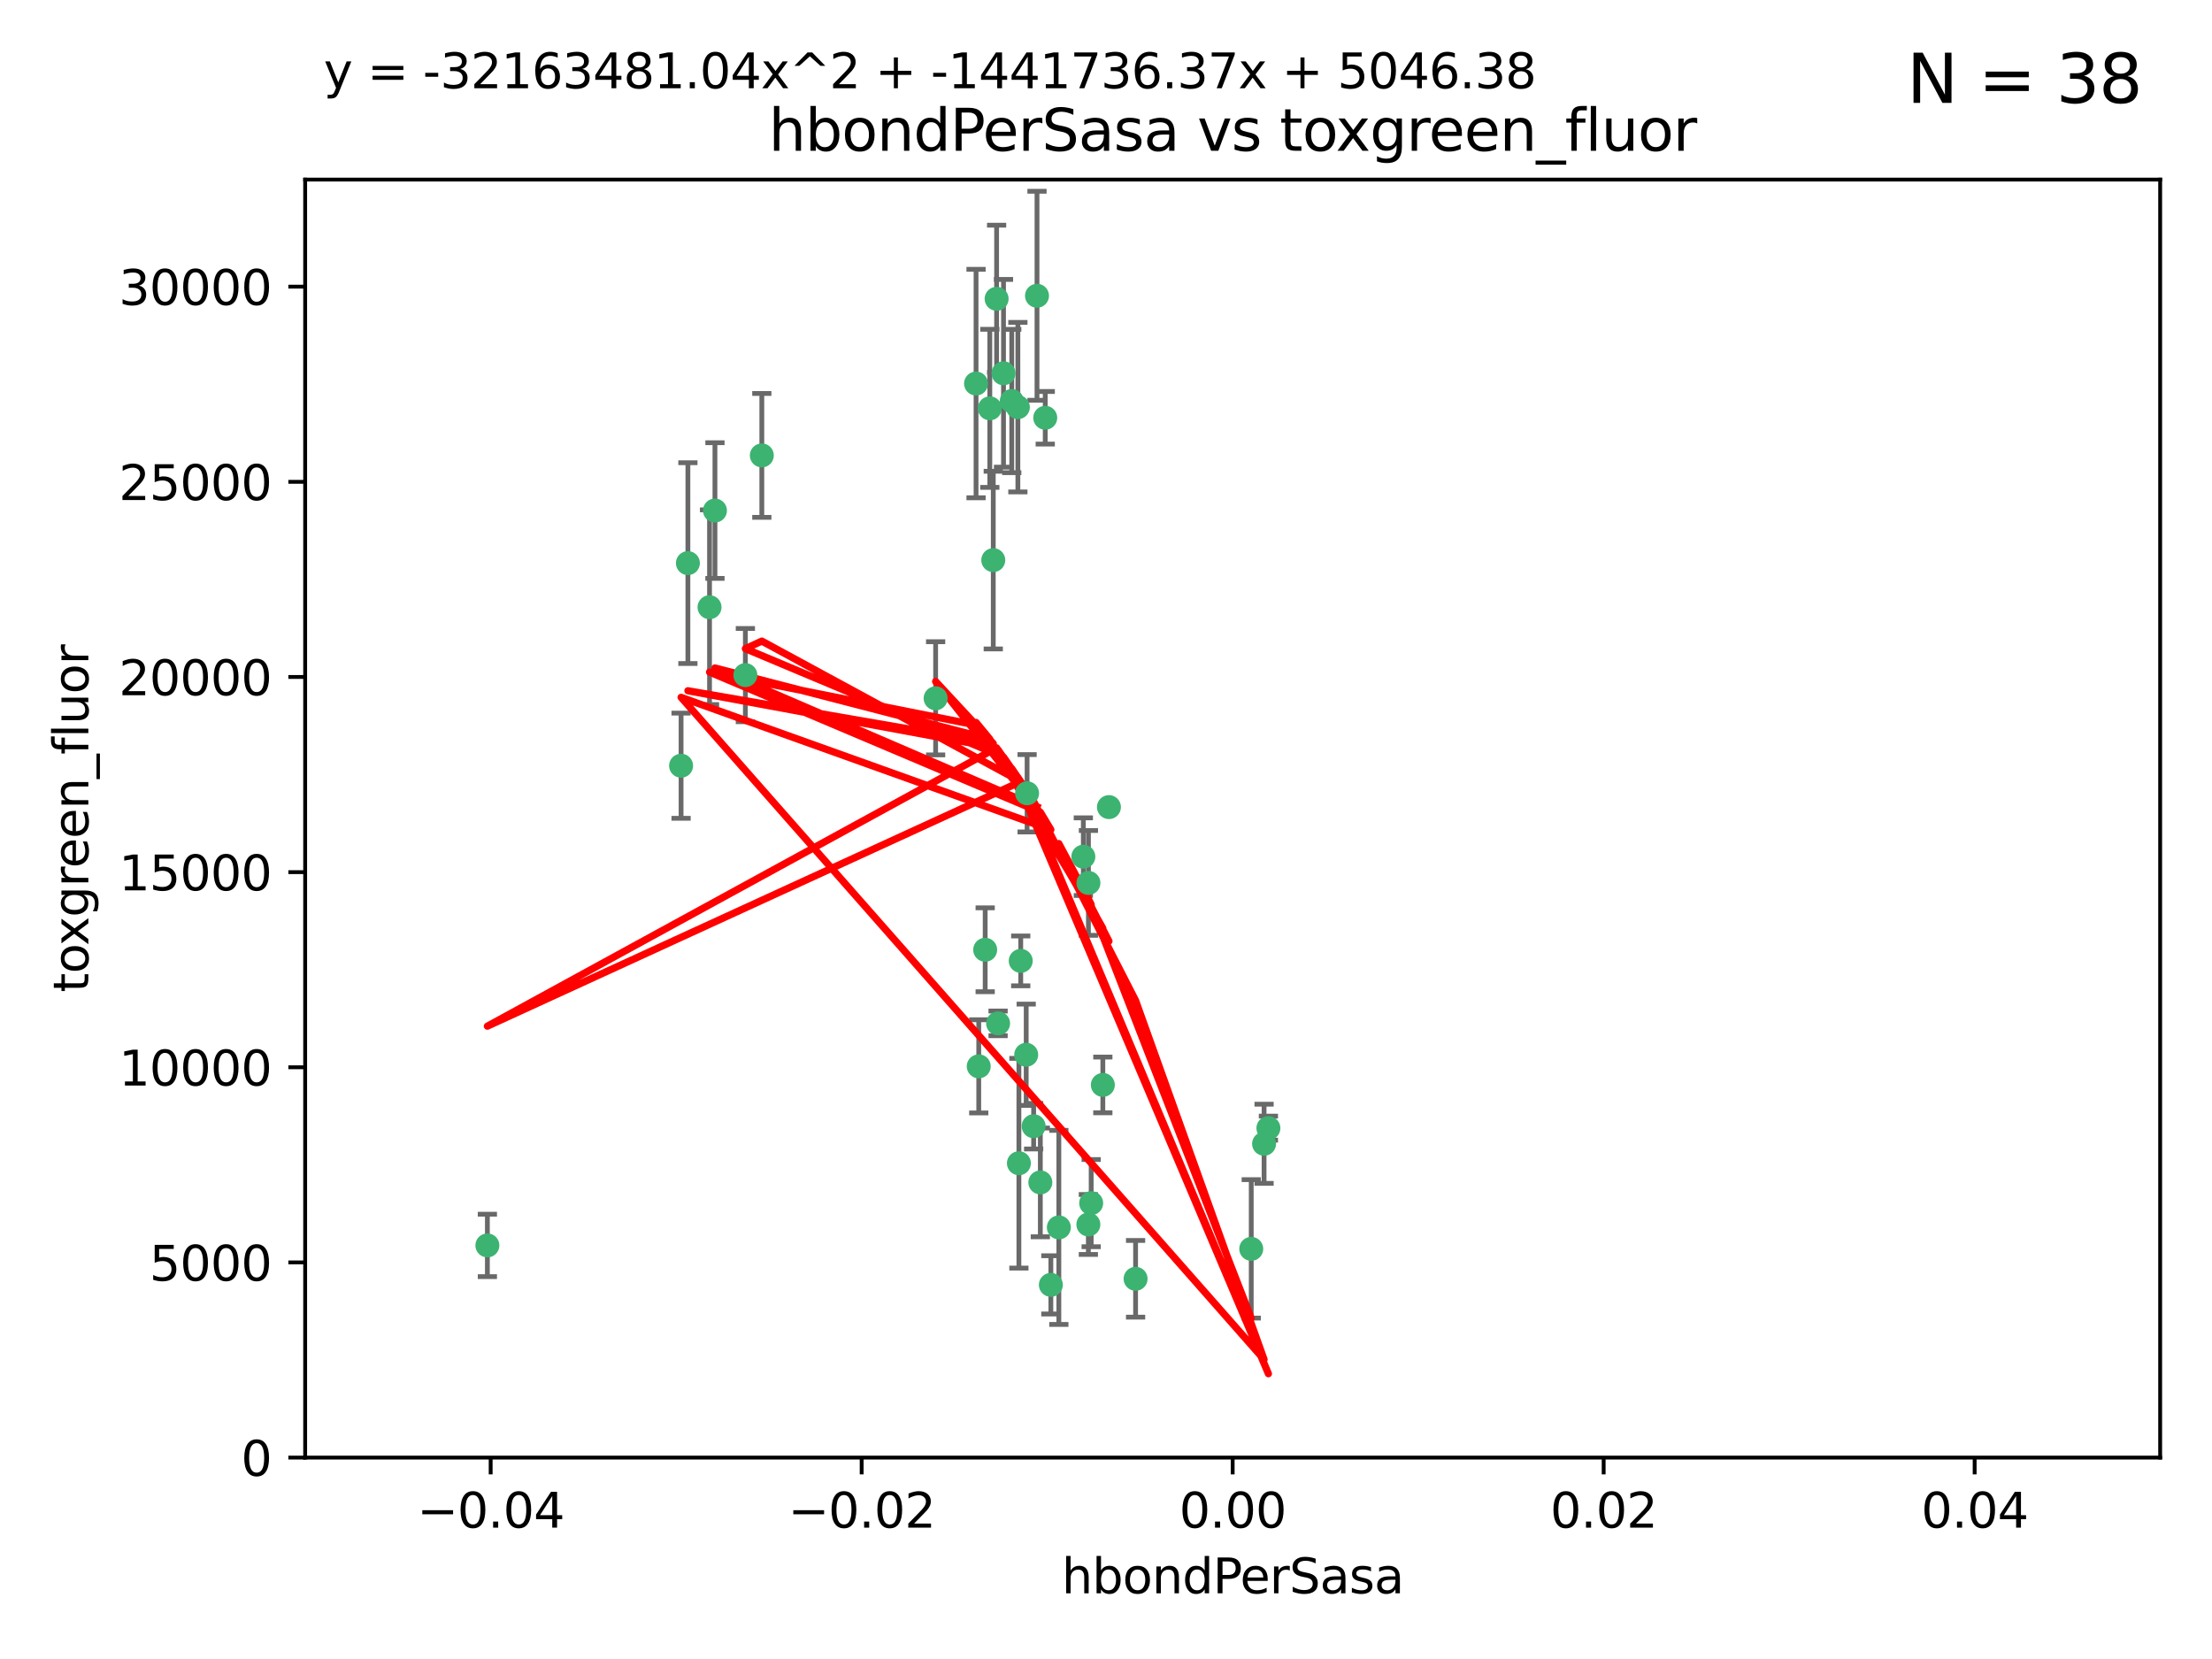 <?xml version="1.0" encoding="utf-8" standalone="no"?>
<!DOCTYPE svg PUBLIC "-//W3C//DTD SVG 1.1//EN"
  "http://www.w3.org/Graphics/SVG/1.1/DTD/svg11.dtd">
<svg xmlns:xlink="http://www.w3.org/1999/xlink" width="460.8pt" height="345.6pt" viewBox="0 0 460.8 345.6" xmlns="http://www.w3.org/2000/svg" version="1.1">
 <defs>
  <style type="text/css">*{stroke-linejoin: round; stroke-linecap: butt}</style>
 </defs>
 <g id="figure_1">
  <g id="patch_1">
   <path d="M 0 345.6 
L 460.8 345.6 
L 460.8 0 
L 0 0 
z
" style="fill: #ffffff"/>
  </g>
  <g id="axes_1">
   <g id="patch_2">
    <path d="M 63.571 303.64 
L 450 303.64 
L 450 37.411 
L 63.571 37.411 
z
" style="fill: #ffffff"/>
   </g>
   <g id="PathCollection_1">
    <defs>
     <path id="ma5cfd73261" d="M 0 1.118 
C 0.297 1.118 0.581 1 0.791 0.791 
C 1 0.581 1.118 0.297 1.118 0 
C 1.118 -0.297 1 -0.581 0.791 -0.791 
C 0.581 -1 0.297 -1.118 0 -1.118 
C -0.297 -1.118 -0.581 -1 -0.791 -0.791 
C -1 -0.581 -1.118 -0.297 -1.118 0 
C -1.118 0.297 -1 0.581 -0.791 0.791 
C -0.581 1 -0.297 1.118 0 1.118 
z
" style="stroke: #3cb371"/>
    </defs>
    <g clip-path="url(#pdde9b99e05)">
     <use xlink:href="#ma5cfd73261" x="216.026" y="61.614" style="fill: #3cb371; stroke: #3cb371"/>
     <use xlink:href="#ma5cfd73261" x="148.938" y="106.358" style="fill: #3cb371; stroke: #3cb371"/>
     <use xlink:href="#ma5cfd73261" x="206.196" y="85.062" style="fill: #3cb371; stroke: #3cb371"/>
     <use xlink:href="#ma5cfd73261" x="203.329" y="79.9" style="fill: #3cb371; stroke: #3cb371"/>
     <use xlink:href="#ma5cfd73261" x="217.743" y="87.031" style="fill: #3cb371; stroke: #3cb371"/>
     <use xlink:href="#ma5cfd73261" x="194.909" y="145.468" style="fill: #3cb371; stroke: #3cb371"/>
     <use xlink:href="#ma5cfd73261" x="206.916" y="116.682" style="fill: #3cb371; stroke: #3cb371"/>
     <use xlink:href="#ma5cfd73261" x="143.302" y="117.306" style="fill: #3cb371; stroke: #3cb371"/>
     <use xlink:href="#ma5cfd73261" x="207.613" y="62.244" style="fill: #3cb371; stroke: #3cb371"/>
     <use xlink:href="#ma5cfd73261" x="101.53" y="259.442" style="fill: #3cb371; stroke: #3cb371"/>
     <use xlink:href="#ma5cfd73261" x="212.637" y="200.168" style="fill: #3cb371; stroke: #3cb371"/>
     <use xlink:href="#ma5cfd73261" x="158.702" y="94.872" style="fill: #3cb371; stroke: #3cb371"/>
     <use xlink:href="#ma5cfd73261" x="155.275" y="140.634" style="fill: #3cb371; stroke: #3cb371"/>
     <use xlink:href="#ma5cfd73261" x="209.049" y="77.763" style="fill: #3cb371; stroke: #3cb371"/>
     <use xlink:href="#ma5cfd73261" x="213.96" y="165.251" style="fill: #3cb371; stroke: #3cb371"/>
     <use xlink:href="#ma5cfd73261" x="212.043" y="84.817" style="fill: #3cb371; stroke: #3cb371"/>
     <use xlink:href="#ma5cfd73261" x="213.776" y="219.726" style="fill: #3cb371; stroke: #3cb371"/>
     <use xlink:href="#ma5cfd73261" x="210.768" y="83.54" style="fill: #3cb371; stroke: #3cb371"/>
     <use xlink:href="#ma5cfd73261" x="264.233" y="235.012" style="fill: #3cb371; stroke: #3cb371"/>
     <use xlink:href="#ma5cfd73261" x="212.255" y="242.324" style="fill: #3cb371; stroke: #3cb371"/>
     <use xlink:href="#ma5cfd73261" x="229.741" y="226.007" style="fill: #3cb371; stroke: #3cb371"/>
     <use xlink:href="#ma5cfd73261" x="205.231" y="197.854" style="fill: #3cb371; stroke: #3cb371"/>
     <use xlink:href="#ma5cfd73261" x="227.312" y="250.635" style="fill: #3cb371; stroke: #3cb371"/>
     <use xlink:href="#ma5cfd73261" x="225.679" y="178.461" style="fill: #3cb371; stroke: #3cb371"/>
     <use xlink:href="#ma5cfd73261" x="203.89" y="222.137" style="fill: #3cb371; stroke: #3cb371"/>
     <use xlink:href="#ma5cfd73261" x="147.809" y="126.494" style="fill: #3cb371; stroke: #3cb371"/>
     <use xlink:href="#ma5cfd73261" x="216.72" y="246.318" style="fill: #3cb371; stroke: #3cb371"/>
     <use xlink:href="#ma5cfd73261" x="218.913" y="267.658" style="fill: #3cb371; stroke: #3cb371"/>
     <use xlink:href="#ma5cfd73261" x="141.881" y="159.514" style="fill: #3cb371; stroke: #3cb371"/>
     <use xlink:href="#ma5cfd73261" x="263.33" y="238.271" style="fill: #3cb371; stroke: #3cb371"/>
     <use xlink:href="#ma5cfd73261" x="236.564" y="266.399" style="fill: #3cb371; stroke: #3cb371"/>
     <use xlink:href="#ma5cfd73261" x="215.327" y="234.61" style="fill: #3cb371; stroke: #3cb371"/>
     <use xlink:href="#ma5cfd73261" x="207.921" y="213.19" style="fill: #3cb371; stroke: #3cb371"/>
     <use xlink:href="#ma5cfd73261" x="231.013" y="168.134" style="fill: #3cb371; stroke: #3cb371"/>
     <use xlink:href="#ma5cfd73261" x="220.577" y="255.69" style="fill: #3cb371; stroke: #3cb371"/>
     <use xlink:href="#ma5cfd73261" x="226.725" y="255.08" style="fill: #3cb371; stroke: #3cb371"/>
     <use xlink:href="#ma5cfd73261" x="260.656" y="260.159" style="fill: #3cb371; stroke: #3cb371"/>
     <use xlink:href="#ma5cfd73261" x="226.74" y="183.926" style="fill: #3cb371; stroke: #3cb371"/>
    </g>
   </g>
   <g id="matplotlib.axis_1">
    <g id="xtick_1">
     <g id="line2d_1">
      <defs>
       <path id="m0578c040fc" d="M 0 0 
L 0 3.5 
" style="stroke: #000000; stroke-width: 0.8"/>
      </defs>
      <g>
       <use xlink:href="#m0578c040fc" x="102.214" y="303.64" style="stroke: #000000; stroke-width: 0.8"/>
      </g>
     </g>
     <g id="text_1">
      <!-- −0.04 -->
      <g transform="translate(86.891 318.238)scale(0.1 -0.1)">
       <defs>
        <path id="DejaVuSans-2212" d="M 678 2272 
L 4684 2272 
L 4684 1741 
L 678 1741 
L 678 2272 
z
" transform="scale(0.016)"/>
        <path id="DejaVuSans-30" d="M 2034 4250 
Q 1547 4250 1301 3770 
Q 1056 3291 1056 2328 
Q 1056 1369 1301 889 
Q 1547 409 2034 409 
Q 2525 409 2770 889 
Q 3016 1369 3016 2328 
Q 3016 3291 2770 3770 
Q 2525 4250 2034 4250 
z
M 2034 4750 
Q 2819 4750 3233 4129 
Q 3647 3509 3647 2328 
Q 3647 1150 3233 529 
Q 2819 -91 2034 -91 
Q 1250 -91 836 529 
Q 422 1150 422 2328 
Q 422 3509 836 4129 
Q 1250 4750 2034 4750 
z
" transform="scale(0.016)"/>
        <path id="DejaVuSans-2e" d="M 684 794 
L 1344 794 
L 1344 0 
L 684 0 
L 684 794 
z
" transform="scale(0.016)"/>
        <path id="DejaVuSans-34" d="M 2419 4116 
L 825 1625 
L 2419 1625 
L 2419 4116 
z
M 2253 4666 
L 3047 4666 
L 3047 1625 
L 3713 1625 
L 3713 1100 
L 3047 1100 
L 3047 0 
L 2419 0 
L 2419 1100 
L 313 1100 
L 313 1709 
L 2253 4666 
z
" transform="scale(0.016)"/>
       </defs>
       <use xlink:href="#DejaVuSans-2212"/>
       <use xlink:href="#DejaVuSans-30" x="83.789"/>
       <use xlink:href="#DejaVuSans-2e" x="147.412"/>
       <use xlink:href="#DejaVuSans-30" x="179.199"/>
       <use xlink:href="#DejaVuSans-34" x="242.822"/>
      </g>
     </g>
    </g>
    <g id="xtick_2">
     <g id="line2d_2">
      <g>
       <use xlink:href="#m0578c040fc" x="179.5" y="303.64" style="stroke: #000000; stroke-width: 0.8"/>
      </g>
     </g>
     <g id="text_2">
      <!-- −0.02 -->
      <g transform="translate(164.177 318.238)scale(0.1 -0.1)">
       <defs>
        <path id="DejaVuSans-32" d="M 1228 531 
L 3431 531 
L 3431 0 
L 469 0 
L 469 531 
Q 828 903 1448 1529 
Q 2069 2156 2228 2338 
Q 2531 2678 2651 2914 
Q 2772 3150 2772 3378 
Q 2772 3750 2511 3984 
Q 2250 4219 1831 4219 
Q 1534 4219 1204 4116 
Q 875 4013 500 3803 
L 500 4441 
Q 881 4594 1212 4672 
Q 1544 4750 1819 4750 
Q 2544 4750 2975 4387 
Q 3406 4025 3406 3419 
Q 3406 3131 3298 2873 
Q 3191 2616 2906 2266 
Q 2828 2175 2409 1742 
Q 1991 1309 1228 531 
z
" transform="scale(0.016)"/>
       </defs>
       <use xlink:href="#DejaVuSans-2212"/>
       <use xlink:href="#DejaVuSans-30" x="83.789"/>
       <use xlink:href="#DejaVuSans-2e" x="147.412"/>
       <use xlink:href="#DejaVuSans-30" x="179.199"/>
       <use xlink:href="#DejaVuSans-32" x="242.822"/>
      </g>
     </g>
    </g>
    <g id="xtick_3">
     <g id="line2d_3">
      <g>
       <use xlink:href="#m0578c040fc" x="256.786" y="303.64" style="stroke: #000000; stroke-width: 0.8"/>
      </g>
     </g>
     <g id="text_3">
      <!-- 0.00 -->
      <g transform="translate(245.653 318.238)scale(0.1 -0.1)">
       <use xlink:href="#DejaVuSans-30"/>
       <use xlink:href="#DejaVuSans-2e" x="63.623"/>
       <use xlink:href="#DejaVuSans-30" x="95.41"/>
       <use xlink:href="#DejaVuSans-30" x="159.033"/>
      </g>
     </g>
    </g>
    <g id="xtick_4">
     <g id="line2d_4">
      <g>
       <use xlink:href="#m0578c040fc" x="334.071" y="303.64" style="stroke: #000000; stroke-width: 0.8"/>
      </g>
     </g>
     <g id="text_4">
      <!-- 0.02 -->
      <g transform="translate(322.939 318.238)scale(0.1 -0.1)">
       <use xlink:href="#DejaVuSans-30"/>
       <use xlink:href="#DejaVuSans-2e" x="63.623"/>
       <use xlink:href="#DejaVuSans-30" x="95.41"/>
       <use xlink:href="#DejaVuSans-32" x="159.033"/>
      </g>
     </g>
    </g>
    <g id="xtick_5">
     <g id="line2d_5">
      <g>
       <use xlink:href="#m0578c040fc" x="411.357" y="303.64" style="stroke: #000000; stroke-width: 0.8"/>
      </g>
     </g>
     <g id="text_5">
      <!-- 0.04 -->
      <g transform="translate(400.224 318.238)scale(0.1 -0.1)">
       <use xlink:href="#DejaVuSans-30"/>
       <use xlink:href="#DejaVuSans-2e" x="63.623"/>
       <use xlink:href="#DejaVuSans-30" x="95.41"/>
       <use xlink:href="#DejaVuSans-34" x="159.033"/>
      </g>
     </g>
    </g>
    <g id="text_6">
     <!-- hbondPerSasa -->
     <g transform="translate(221.168 331.917)scale(0.1 -0.1)">
      <defs>
       <path id="DejaVuSans-68" d="M 3513 2113 
L 3513 0 
L 2938 0 
L 2938 2094 
Q 2938 2591 2744 2837 
Q 2550 3084 2163 3084 
Q 1697 3084 1428 2787 
Q 1159 2491 1159 1978 
L 1159 0 
L 581 0 
L 581 4863 
L 1159 4863 
L 1159 2956 
Q 1366 3272 1645 3428 
Q 1925 3584 2291 3584 
Q 2894 3584 3203 3211 
Q 3513 2838 3513 2113 
z
" transform="scale(0.016)"/>
       <path id="DejaVuSans-62" d="M 3116 1747 
Q 3116 2381 2855 2742 
Q 2594 3103 2138 3103 
Q 1681 3103 1420 2742 
Q 1159 2381 1159 1747 
Q 1159 1113 1420 752 
Q 1681 391 2138 391 
Q 2594 391 2855 752 
Q 3116 1113 3116 1747 
z
M 1159 2969 
Q 1341 3281 1617 3432 
Q 1894 3584 2278 3584 
Q 2916 3584 3314 3078 
Q 3713 2572 3713 1747 
Q 3713 922 3314 415 
Q 2916 -91 2278 -91 
Q 1894 -91 1617 61 
Q 1341 213 1159 525 
L 1159 0 
L 581 0 
L 581 4863 
L 1159 4863 
L 1159 2969 
z
" transform="scale(0.016)"/>
       <path id="DejaVuSans-6f" d="M 1959 3097 
Q 1497 3097 1228 2736 
Q 959 2375 959 1747 
Q 959 1119 1226 758 
Q 1494 397 1959 397 
Q 2419 397 2687 759 
Q 2956 1122 2956 1747 
Q 2956 2369 2687 2733 
Q 2419 3097 1959 3097 
z
M 1959 3584 
Q 2709 3584 3137 3096 
Q 3566 2609 3566 1747 
Q 3566 888 3137 398 
Q 2709 -91 1959 -91 
Q 1206 -91 779 398 
Q 353 888 353 1747 
Q 353 2609 779 3096 
Q 1206 3584 1959 3584 
z
" transform="scale(0.016)"/>
       <path id="DejaVuSans-6e" d="M 3513 2113 
L 3513 0 
L 2938 0 
L 2938 2094 
Q 2938 2591 2744 2837 
Q 2550 3084 2163 3084 
Q 1697 3084 1428 2787 
Q 1159 2491 1159 1978 
L 1159 0 
L 581 0 
L 581 3500 
L 1159 3500 
L 1159 2956 
Q 1366 3272 1645 3428 
Q 1925 3584 2291 3584 
Q 2894 3584 3203 3211 
Q 3513 2838 3513 2113 
z
" transform="scale(0.016)"/>
       <path id="DejaVuSans-64" d="M 2906 2969 
L 2906 4863 
L 3481 4863 
L 3481 0 
L 2906 0 
L 2906 525 
Q 2725 213 2448 61 
Q 2172 -91 1784 -91 
Q 1150 -91 751 415 
Q 353 922 353 1747 
Q 353 2572 751 3078 
Q 1150 3584 1784 3584 
Q 2172 3584 2448 3432 
Q 2725 3281 2906 2969 
z
M 947 1747 
Q 947 1113 1208 752 
Q 1469 391 1925 391 
Q 2381 391 2643 752 
Q 2906 1113 2906 1747 
Q 2906 2381 2643 2742 
Q 2381 3103 1925 3103 
Q 1469 3103 1208 2742 
Q 947 2381 947 1747 
z
" transform="scale(0.016)"/>
       <path id="DejaVuSans-50" d="M 1259 4147 
L 1259 2394 
L 2053 2394 
Q 2494 2394 2734 2622 
Q 2975 2850 2975 3272 
Q 2975 3691 2734 3919 
Q 2494 4147 2053 4147 
L 1259 4147 
z
M 628 4666 
L 2053 4666 
Q 2838 4666 3239 4311 
Q 3641 3956 3641 3272 
Q 3641 2581 3239 2228 
Q 2838 1875 2053 1875 
L 1259 1875 
L 1259 0 
L 628 0 
L 628 4666 
z
" transform="scale(0.016)"/>
       <path id="DejaVuSans-65" d="M 3597 1894 
L 3597 1613 
L 953 1613 
Q 991 1019 1311 708 
Q 1631 397 2203 397 
Q 2534 397 2845 478 
Q 3156 559 3463 722 
L 3463 178 
Q 3153 47 2828 -22 
Q 2503 -91 2169 -91 
Q 1331 -91 842 396 
Q 353 884 353 1716 
Q 353 2575 817 3079 
Q 1281 3584 2069 3584 
Q 2775 3584 3186 3129 
Q 3597 2675 3597 1894 
z
M 3022 2063 
Q 3016 2534 2758 2815 
Q 2500 3097 2075 3097 
Q 1594 3097 1305 2825 
Q 1016 2553 972 2059 
L 3022 2063 
z
" transform="scale(0.016)"/>
       <path id="DejaVuSans-72" d="M 2631 2963 
Q 2534 3019 2420 3045 
Q 2306 3072 2169 3072 
Q 1681 3072 1420 2755 
Q 1159 2438 1159 1844 
L 1159 0 
L 581 0 
L 581 3500 
L 1159 3500 
L 1159 2956 
Q 1341 3275 1631 3429 
Q 1922 3584 2338 3584 
Q 2397 3584 2469 3576 
Q 2541 3569 2628 3553 
L 2631 2963 
z
" transform="scale(0.016)"/>
       <path id="DejaVuSans-53" d="M 3425 4513 
L 3425 3897 
Q 3066 4069 2747 4153 
Q 2428 4238 2131 4238 
Q 1616 4238 1336 4038 
Q 1056 3838 1056 3469 
Q 1056 3159 1242 3001 
Q 1428 2844 1947 2747 
L 2328 2669 
Q 3034 2534 3370 2195 
Q 3706 1856 3706 1288 
Q 3706 609 3251 259 
Q 2797 -91 1919 -91 
Q 1588 -91 1214 -16 
Q 841 59 441 206 
L 441 856 
Q 825 641 1194 531 
Q 1563 422 1919 422 
Q 2459 422 2753 634 
Q 3047 847 3047 1241 
Q 3047 1584 2836 1778 
Q 2625 1972 2144 2069 
L 1759 2144 
Q 1053 2284 737 2584 
Q 422 2884 422 3419 
Q 422 4038 858 4394 
Q 1294 4750 2059 4750 
Q 2388 4750 2728 4690 
Q 3069 4631 3425 4513 
z
" transform="scale(0.016)"/>
       <path id="DejaVuSans-61" d="M 2194 1759 
Q 1497 1759 1228 1600 
Q 959 1441 959 1056 
Q 959 750 1161 570 
Q 1363 391 1709 391 
Q 2188 391 2477 730 
Q 2766 1069 2766 1631 
L 2766 1759 
L 2194 1759 
z
M 3341 1997 
L 3341 0 
L 2766 0 
L 2766 531 
Q 2569 213 2275 61 
Q 1981 -91 1556 -91 
Q 1019 -91 701 211 
Q 384 513 384 1019 
Q 384 1609 779 1909 
Q 1175 2209 1959 2209 
L 2766 2209 
L 2766 2266 
Q 2766 2663 2505 2880 
Q 2244 3097 1772 3097 
Q 1472 3097 1187 3025 
Q 903 2953 641 2809 
L 641 3341 
Q 956 3463 1253 3523 
Q 1550 3584 1831 3584 
Q 2591 3584 2966 3190 
Q 3341 2797 3341 1997 
z
" transform="scale(0.016)"/>
       <path id="DejaVuSans-73" d="M 2834 3397 
L 2834 2853 
Q 2591 2978 2328 3040 
Q 2066 3103 1784 3103 
Q 1356 3103 1142 2972 
Q 928 2841 928 2578 
Q 928 2378 1081 2264 
Q 1234 2150 1697 2047 
L 1894 2003 
Q 2506 1872 2764 1633 
Q 3022 1394 3022 966 
Q 3022 478 2636 193 
Q 2250 -91 1575 -91 
Q 1294 -91 989 -36 
Q 684 19 347 128 
L 347 722 
Q 666 556 975 473 
Q 1284 391 1588 391 
Q 1994 391 2212 530 
Q 2431 669 2431 922 
Q 2431 1156 2273 1281 
Q 2116 1406 1581 1522 
L 1381 1569 
Q 847 1681 609 1914 
Q 372 2147 372 2553 
Q 372 3047 722 3315 
Q 1072 3584 1716 3584 
Q 2034 3584 2315 3537 
Q 2597 3491 2834 3397 
z
" transform="scale(0.016)"/>
      </defs>
      <use xlink:href="#DejaVuSans-68"/>
      <use xlink:href="#DejaVuSans-62" x="63.379"/>
      <use xlink:href="#DejaVuSans-6f" x="126.855"/>
      <use xlink:href="#DejaVuSans-6e" x="188.037"/>
      <use xlink:href="#DejaVuSans-64" x="251.416"/>
      <use xlink:href="#DejaVuSans-50" x="314.893"/>
      <use xlink:href="#DejaVuSans-65" x="371.57"/>
      <use xlink:href="#DejaVuSans-72" x="433.094"/>
      <use xlink:href="#DejaVuSans-53" x="474.207"/>
      <use xlink:href="#DejaVuSans-61" x="537.684"/>
      <use xlink:href="#DejaVuSans-73" x="598.963"/>
      <use xlink:href="#DejaVuSans-61" x="651.062"/>
     </g>
    </g>
   </g>
   <g id="matplotlib.axis_2">
    <g id="ytick_1">
     <g id="line2d_6">
      <defs>
       <path id="ma677488a0a" d="M 0 0 
L -3.5 0 
" style="stroke: #000000; stroke-width: 0.8"/>
      </defs>
      <g>
       <use xlink:href="#ma677488a0a" x="63.571" y="303.64" style="stroke: #000000; stroke-width: 0.8"/>
      </g>
     </g>
     <g id="text_7">
      <!-- 0 -->
      <g transform="translate(50.209 307.439)scale(0.1 -0.1)">
       <use xlink:href="#DejaVuSans-30"/>
      </g>
     </g>
    </g>
    <g id="ytick_2">
     <g id="line2d_7">
      <g>
       <use xlink:href="#ma677488a0a" x="63.571" y="262.986" style="stroke: #000000; stroke-width: 0.8"/>
      </g>
     </g>
     <g id="text_8">
      <!-- 5000 -->
      <g transform="translate(31.121 266.786)scale(0.1 -0.1)">
       <defs>
        <path id="DejaVuSans-35" d="M 691 4666 
L 3169 4666 
L 3169 4134 
L 1269 4134 
L 1269 2991 
Q 1406 3038 1543 3061 
Q 1681 3084 1819 3084 
Q 2600 3084 3056 2656 
Q 3513 2228 3513 1497 
Q 3513 744 3044 326 
Q 2575 -91 1722 -91 
Q 1428 -91 1123 -41 
Q 819 9 494 109 
L 494 744 
Q 775 591 1075 516 
Q 1375 441 1709 441 
Q 2250 441 2565 725 
Q 2881 1009 2881 1497 
Q 2881 1984 2565 2268 
Q 2250 2553 1709 2553 
Q 1456 2553 1204 2497 
Q 953 2441 691 2322 
L 691 4666 
z
" transform="scale(0.016)"/>
       </defs>
       <use xlink:href="#DejaVuSans-35"/>
       <use xlink:href="#DejaVuSans-30" x="63.623"/>
       <use xlink:href="#DejaVuSans-30" x="127.246"/>
       <use xlink:href="#DejaVuSans-30" x="190.869"/>
      </g>
     </g>
    </g>
    <g id="ytick_3">
     <g id="line2d_8">
      <g>
       <use xlink:href="#ma677488a0a" x="63.571" y="222.333" style="stroke: #000000; stroke-width: 0.8"/>
      </g>
     </g>
     <g id="text_9">
      <!-- 10000 -->
      <g transform="translate(24.759 226.132)scale(0.1 -0.1)">
       <defs>
        <path id="DejaVuSans-31" d="M 794 531 
L 1825 531 
L 1825 4091 
L 703 3866 
L 703 4441 
L 1819 4666 
L 2450 4666 
L 2450 531 
L 3481 531 
L 3481 0 
L 794 0 
L 794 531 
z
" transform="scale(0.016)"/>
       </defs>
       <use xlink:href="#DejaVuSans-31"/>
       <use xlink:href="#DejaVuSans-30" x="63.623"/>
       <use xlink:href="#DejaVuSans-30" x="127.246"/>
       <use xlink:href="#DejaVuSans-30" x="190.869"/>
       <use xlink:href="#DejaVuSans-30" x="254.492"/>
      </g>
     </g>
    </g>
    <g id="ytick_4">
     <g id="line2d_9">
      <g>
       <use xlink:href="#ma677488a0a" x="63.571" y="181.679" style="stroke: #000000; stroke-width: 0.8"/>
      </g>
     </g>
     <g id="text_10">
      <!-- 15000 -->
      <g transform="translate(24.759 185.478)scale(0.1 -0.1)">
       <use xlink:href="#DejaVuSans-31"/>
       <use xlink:href="#DejaVuSans-35" x="63.623"/>
       <use xlink:href="#DejaVuSans-30" x="127.246"/>
       <use xlink:href="#DejaVuSans-30" x="190.869"/>
       <use xlink:href="#DejaVuSans-30" x="254.492"/>
      </g>
     </g>
    </g>
    <g id="ytick_5">
     <g id="line2d_10">
      <g>
       <use xlink:href="#ma677488a0a" x="63.571" y="141.026" style="stroke: #000000; stroke-width: 0.8"/>
      </g>
     </g>
     <g id="text_11">
      <!-- 20000 -->
      <g transform="translate(24.759 144.825)scale(0.1 -0.1)">
       <use xlink:href="#DejaVuSans-32"/>
       <use xlink:href="#DejaVuSans-30" x="63.623"/>
       <use xlink:href="#DejaVuSans-30" x="127.246"/>
       <use xlink:href="#DejaVuSans-30" x="190.869"/>
       <use xlink:href="#DejaVuSans-30" x="254.492"/>
      </g>
     </g>
    </g>
    <g id="ytick_6">
     <g id="line2d_11">
      <g>
       <use xlink:href="#ma677488a0a" x="63.571" y="100.372" style="stroke: #000000; stroke-width: 0.8"/>
      </g>
     </g>
     <g id="text_12">
      <!-- 25000 -->
      <g transform="translate(24.759 104.171)scale(0.1 -0.1)">
       <use xlink:href="#DejaVuSans-32"/>
       <use xlink:href="#DejaVuSans-35" x="63.623"/>
       <use xlink:href="#DejaVuSans-30" x="127.246"/>
       <use xlink:href="#DejaVuSans-30" x="190.869"/>
       <use xlink:href="#DejaVuSans-30" x="254.492"/>
      </g>
     </g>
    </g>
    <g id="ytick_7">
     <g id="line2d_12">
      <g>
       <use xlink:href="#ma677488a0a" x="63.571" y="59.718" style="stroke: #000000; stroke-width: 0.8"/>
      </g>
     </g>
     <g id="text_13">
      <!-- 30000 -->
      <g transform="translate(24.759 63.518)scale(0.1 -0.1)">
       <defs>
        <path id="DejaVuSans-33" d="M 2597 2516 
Q 3050 2419 3304 2112 
Q 3559 1806 3559 1356 
Q 3559 666 3084 287 
Q 2609 -91 1734 -91 
Q 1441 -91 1130 -33 
Q 819 25 488 141 
L 488 750 
Q 750 597 1062 519 
Q 1375 441 1716 441 
Q 2309 441 2620 675 
Q 2931 909 2931 1356 
Q 2931 1769 2642 2001 
Q 2353 2234 1838 2234 
L 1294 2234 
L 1294 2753 
L 1863 2753 
Q 2328 2753 2575 2939 
Q 2822 3125 2822 3475 
Q 2822 3834 2567 4026 
Q 2313 4219 1838 4219 
Q 1578 4219 1281 4162 
Q 984 4106 628 3988 
L 628 4550 
Q 988 4650 1302 4700 
Q 1616 4750 1894 4750 
Q 2613 4750 3031 4423 
Q 3450 4097 3450 3541 
Q 3450 3153 3228 2886 
Q 3006 2619 2597 2516 
z
" transform="scale(0.016)"/>
       </defs>
       <use xlink:href="#DejaVuSans-33"/>
       <use xlink:href="#DejaVuSans-30" x="63.623"/>
       <use xlink:href="#DejaVuSans-30" x="127.246"/>
       <use xlink:href="#DejaVuSans-30" x="190.869"/>
       <use xlink:href="#DejaVuSans-30" x="254.492"/>
      </g>
     </g>
    </g>
    <g id="text_14">
     <!-- toxgreen_fluor -->
     <g transform="translate(18.401 206.72)rotate(-90)scale(0.1 -0.1)">
      <defs>
       <path id="DejaVuSans-74" d="M 1172 4494 
L 1172 3500 
L 2356 3500 
L 2356 3053 
L 1172 3053 
L 1172 1153 
Q 1172 725 1289 603 
Q 1406 481 1766 481 
L 2356 481 
L 2356 0 
L 1766 0 
Q 1100 0 847 248 
Q 594 497 594 1153 
L 594 3053 
L 172 3053 
L 172 3500 
L 594 3500 
L 594 4494 
L 1172 4494 
z
" transform="scale(0.016)"/>
       <path id="DejaVuSans-78" d="M 3513 3500 
L 2247 1797 
L 3578 0 
L 2900 0 
L 1881 1375 
L 863 0 
L 184 0 
L 1544 1831 
L 300 3500 
L 978 3500 
L 1906 2253 
L 2834 3500 
L 3513 3500 
z
" transform="scale(0.016)"/>
       <path id="DejaVuSans-67" d="M 2906 1791 
Q 2906 2416 2648 2759 
Q 2391 3103 1925 3103 
Q 1463 3103 1205 2759 
Q 947 2416 947 1791 
Q 947 1169 1205 825 
Q 1463 481 1925 481 
Q 2391 481 2648 825 
Q 2906 1169 2906 1791 
z
M 3481 434 
Q 3481 -459 3084 -895 
Q 2688 -1331 1869 -1331 
Q 1566 -1331 1297 -1286 
Q 1028 -1241 775 -1147 
L 775 -588 
Q 1028 -725 1275 -790 
Q 1522 -856 1778 -856 
Q 2344 -856 2625 -561 
Q 2906 -266 2906 331 
L 2906 616 
Q 2728 306 2450 153 
Q 2172 0 1784 0 
Q 1141 0 747 490 
Q 353 981 353 1791 
Q 353 2603 747 3093 
Q 1141 3584 1784 3584 
Q 2172 3584 2450 3431 
Q 2728 3278 2906 2969 
L 2906 3500 
L 3481 3500 
L 3481 434 
z
" transform="scale(0.016)"/>
       <path id="DejaVuSans-5f" d="M 3263 -1063 
L 3263 -1509 
L -63 -1509 
L -63 -1063 
L 3263 -1063 
z
" transform="scale(0.016)"/>
       <path id="DejaVuSans-66" d="M 2375 4863 
L 2375 4384 
L 1825 4384 
Q 1516 4384 1395 4259 
Q 1275 4134 1275 3809 
L 1275 3500 
L 2222 3500 
L 2222 3053 
L 1275 3053 
L 1275 0 
L 697 0 
L 697 3053 
L 147 3053 
L 147 3500 
L 697 3500 
L 697 3744 
Q 697 4328 969 4595 
Q 1241 4863 1831 4863 
L 2375 4863 
z
" transform="scale(0.016)"/>
       <path id="DejaVuSans-6c" d="M 603 4863 
L 1178 4863 
L 1178 0 
L 603 0 
L 603 4863 
z
" transform="scale(0.016)"/>
       <path id="DejaVuSans-75" d="M 544 1381 
L 544 3500 
L 1119 3500 
L 1119 1403 
Q 1119 906 1312 657 
Q 1506 409 1894 409 
Q 2359 409 2629 706 
Q 2900 1003 2900 1516 
L 2900 3500 
L 3475 3500 
L 3475 0 
L 2900 0 
L 2900 538 
Q 2691 219 2414 64 
Q 2138 -91 1772 -91 
Q 1169 -91 856 284 
Q 544 659 544 1381 
z
M 1991 3584 
L 1991 3584 
z
" transform="scale(0.016)"/>
      </defs>
      <use xlink:href="#DejaVuSans-74"/>
      <use xlink:href="#DejaVuSans-6f" x="39.209"/>
      <use xlink:href="#DejaVuSans-78" x="97.266"/>
      <use xlink:href="#DejaVuSans-67" x="156.445"/>
      <use xlink:href="#DejaVuSans-72" x="219.922"/>
      <use xlink:href="#DejaVuSans-65" x="258.785"/>
      <use xlink:href="#DejaVuSans-65" x="320.309"/>
      <use xlink:href="#DejaVuSans-6e" x="381.832"/>
      <use xlink:href="#DejaVuSans-5f" x="445.211"/>
      <use xlink:href="#DejaVuSans-66" x="495.211"/>
      <use xlink:href="#DejaVuSans-6c" x="530.416"/>
      <use xlink:href="#DejaVuSans-75" x="558.199"/>
      <use xlink:href="#DejaVuSans-6f" x="621.578"/>
      <use xlink:href="#DejaVuSans-72" x="682.76"/>
     </g>
    </g>
   </g>
   <g id="LineCollection_1">
    <path d="M 216.026 83.38 
L 216.026 39.848 
" clip-path="url(#pdde9b99e05)" style="fill: none; stroke: #696969"/>
    <path d="M 148.938 120.489 
L 148.938 92.227 
" clip-path="url(#pdde9b99e05)" style="fill: none; stroke: #696969"/>
    <path d="M 206.196 101.528 
L 206.196 68.595 
" clip-path="url(#pdde9b99e05)" style="fill: none; stroke: #696969"/>
    <path d="M 203.329 103.698 
L 203.329 56.102 
" clip-path="url(#pdde9b99e05)" style="fill: none; stroke: #696969"/>
    <path d="M 217.743 92.506 
L 217.743 81.557 
" clip-path="url(#pdde9b99e05)" style="fill: none; stroke: #696969"/>
    <path d="M 194.909 157.254 
L 194.909 133.683 
" clip-path="url(#pdde9b99e05)" style="fill: none; stroke: #696969"/>
    <path d="M 206.916 135.19 
L 206.916 98.175 
" clip-path="url(#pdde9b99e05)" style="fill: none; stroke: #696969"/>
    <path d="M 143.302 138.218 
L 143.302 96.393 
" clip-path="url(#pdde9b99e05)" style="fill: none; stroke: #696969"/>
    <path d="M 207.613 77.579 
L 207.613 46.91 
" clip-path="url(#pdde9b99e05)" style="fill: none; stroke: #696969"/>
    <path d="M 101.53 265.941 
L 101.53 252.944 
" clip-path="url(#pdde9b99e05)" style="fill: none; stroke: #696969"/>
    <path d="M 212.637 205.359 
L 212.637 194.977 
" clip-path="url(#pdde9b99e05)" style="fill: none; stroke: #696969"/>
    <path d="M 158.702 107.775 
L 158.702 81.969 
" clip-path="url(#pdde9b99e05)" style="fill: none; stroke: #696969"/>
    <path d="M 155.275 150.349 
L 155.275 130.92 
" clip-path="url(#pdde9b99e05)" style="fill: none; stroke: #696969"/>
    <path d="M 209.049 97.317 
L 209.049 58.209 
" clip-path="url(#pdde9b99e05)" style="fill: none; stroke: #696969"/>
    <path d="M 213.96 173.31 
L 213.96 157.193 
" clip-path="url(#pdde9b99e05)" style="fill: none; stroke: #696969"/>
    <path d="M 212.043 102.476 
L 212.043 67.157 
" clip-path="url(#pdde9b99e05)" style="fill: none; stroke: #696969"/>
    <path d="M 213.776 230.277 
L 213.776 209.176 
" clip-path="url(#pdde9b99e05)" style="fill: none; stroke: #696969"/>
    <path d="M 210.768 98.468 
L 210.768 68.613 
" clip-path="url(#pdde9b99e05)" style="fill: none; stroke: #696969"/>
    <path d="M 264.233 237.516 
L 264.233 232.507 
" clip-path="url(#pdde9b99e05)" style="fill: none; stroke: #696969"/>
    <path d="M 212.255 264.166 
L 212.255 220.481 
" clip-path="url(#pdde9b99e05)" style="fill: none; stroke: #696969"/>
    <path d="M 229.741 231.811 
L 229.741 220.203 
" clip-path="url(#pdde9b99e05)" style="fill: none; stroke: #696969"/>
    <path d="M 205.231 206.59 
L 205.231 189.118 
" clip-path="url(#pdde9b99e05)" style="fill: none; stroke: #696969"/>
    <path d="M 227.312 259.717 
L 227.312 241.553 
" clip-path="url(#pdde9b99e05)" style="fill: none; stroke: #696969"/>
    <path d="M 225.679 186.549 
L 225.679 170.372 
" clip-path="url(#pdde9b99e05)" style="fill: none; stroke: #696969"/>
    <path d="M 203.89 231.84 
L 203.89 212.434 
" clip-path="url(#pdde9b99e05)" style="fill: none; stroke: #696969"/>
    <path d="M 147.809 146.774 
L 147.809 106.214 
" clip-path="url(#pdde9b99e05)" style="fill: none; stroke: #696969"/>
    <path d="M 216.72 257.644 
L 216.72 234.991 
" clip-path="url(#pdde9b99e05)" style="fill: none; stroke: #696969"/>
    <path d="M 218.913 273.726 
L 218.913 261.589 
" clip-path="url(#pdde9b99e05)" style="fill: none; stroke: #696969"/>
    <path d="M 141.881 170.467 
L 141.881 148.56 
" clip-path="url(#pdde9b99e05)" style="fill: none; stroke: #696969"/>
    <path d="M 263.33 246.513 
L 263.33 230.028 
" clip-path="url(#pdde9b99e05)" style="fill: none; stroke: #696969"/>
    <path d="M 236.564 274.385 
L 236.564 258.414 
" clip-path="url(#pdde9b99e05)" style="fill: none; stroke: #696969"/>
    <path d="M 215.327 239.354 
L 215.327 229.865 
" clip-path="url(#pdde9b99e05)" style="fill: none; stroke: #696969"/>
    <path d="M 207.921 215.762 
L 207.921 210.618 
" clip-path="url(#pdde9b99e05)" style="fill: none; stroke: #696969"/>
    <path d="M 231.013 168.892 
L 231.013 167.376 
" clip-path="url(#pdde9b99e05)" style="fill: none; stroke: #696969"/>
    <path d="M 220.577 275.904 
L 220.577 235.477 
" clip-path="url(#pdde9b99e05)" style="fill: none; stroke: #696969"/>
    <path d="M 226.725 261.323 
L 226.725 248.837 
" clip-path="url(#pdde9b99e05)" style="fill: none; stroke: #696969"/>
    <path d="M 260.656 274.58 
L 260.656 245.738 
" clip-path="url(#pdde9b99e05)" style="fill: none; stroke: #696969"/>
    <path d="M 226.74 194.845 
L 226.74 173.007 
" clip-path="url(#pdde9b99e05)" style="fill: none; stroke: #696969"/>
   </g>
   <g id="line2d_13">
    <defs>
     <path id="m3103f9b3b7" d="M 2 0 
L -2 -0 
" style="stroke: #696969"/>
    </defs>
    <g clip-path="url(#pdde9b99e05)">
     <use xlink:href="#m3103f9b3b7" x="216.026" y="83.38" style="fill: #696969; stroke: #696969"/>
     <use xlink:href="#m3103f9b3b7" x="148.938" y="120.489" style="fill: #696969; stroke: #696969"/>
     <use xlink:href="#m3103f9b3b7" x="206.196" y="101.528" style="fill: #696969; stroke: #696969"/>
     <use xlink:href="#m3103f9b3b7" x="203.329" y="103.698" style="fill: #696969; stroke: #696969"/>
     <use xlink:href="#m3103f9b3b7" x="217.743" y="92.506" style="fill: #696969; stroke: #696969"/>
     <use xlink:href="#m3103f9b3b7" x="194.909" y="157.254" style="fill: #696969; stroke: #696969"/>
     <use xlink:href="#m3103f9b3b7" x="206.916" y="135.19" style="fill: #696969; stroke: #696969"/>
     <use xlink:href="#m3103f9b3b7" x="143.302" y="138.218" style="fill: #696969; stroke: #696969"/>
     <use xlink:href="#m3103f9b3b7" x="207.613" y="77.579" style="fill: #696969; stroke: #696969"/>
     <use xlink:href="#m3103f9b3b7" x="101.53" y="265.941" style="fill: #696969; stroke: #696969"/>
     <use xlink:href="#m3103f9b3b7" x="212.637" y="205.359" style="fill: #696969; stroke: #696969"/>
     <use xlink:href="#m3103f9b3b7" x="158.702" y="107.775" style="fill: #696969; stroke: #696969"/>
     <use xlink:href="#m3103f9b3b7" x="155.275" y="150.349" style="fill: #696969; stroke: #696969"/>
     <use xlink:href="#m3103f9b3b7" x="209.049" y="97.317" style="fill: #696969; stroke: #696969"/>
     <use xlink:href="#m3103f9b3b7" x="213.96" y="173.31" style="fill: #696969; stroke: #696969"/>
     <use xlink:href="#m3103f9b3b7" x="212.043" y="102.476" style="fill: #696969; stroke: #696969"/>
     <use xlink:href="#m3103f9b3b7" x="213.776" y="230.277" style="fill: #696969; stroke: #696969"/>
     <use xlink:href="#m3103f9b3b7" x="210.768" y="98.468" style="fill: #696969; stroke: #696969"/>
     <use xlink:href="#m3103f9b3b7" x="264.233" y="237.516" style="fill: #696969; stroke: #696969"/>
     <use xlink:href="#m3103f9b3b7" x="212.255" y="264.166" style="fill: #696969; stroke: #696969"/>
     <use xlink:href="#m3103f9b3b7" x="229.741" y="231.811" style="fill: #696969; stroke: #696969"/>
     <use xlink:href="#m3103f9b3b7" x="205.231" y="206.59" style="fill: #696969; stroke: #696969"/>
     <use xlink:href="#m3103f9b3b7" x="227.312" y="259.717" style="fill: #696969; stroke: #696969"/>
     <use xlink:href="#m3103f9b3b7" x="225.679" y="186.549" style="fill: #696969; stroke: #696969"/>
     <use xlink:href="#m3103f9b3b7" x="203.89" y="231.84" style="fill: #696969; stroke: #696969"/>
     <use xlink:href="#m3103f9b3b7" x="147.809" y="146.774" style="fill: #696969; stroke: #696969"/>
     <use xlink:href="#m3103f9b3b7" x="216.72" y="257.644" style="fill: #696969; stroke: #696969"/>
     <use xlink:href="#m3103f9b3b7" x="218.913" y="273.726" style="fill: #696969; stroke: #696969"/>
     <use xlink:href="#m3103f9b3b7" x="141.881" y="170.467" style="fill: #696969; stroke: #696969"/>
     <use xlink:href="#m3103f9b3b7" x="263.33" y="246.513" style="fill: #696969; stroke: #696969"/>
     <use xlink:href="#m3103f9b3b7" x="236.564" y="274.385" style="fill: #696969; stroke: #696969"/>
     <use xlink:href="#m3103f9b3b7" x="215.327" y="239.354" style="fill: #696969; stroke: #696969"/>
     <use xlink:href="#m3103f9b3b7" x="207.921" y="215.762" style="fill: #696969; stroke: #696969"/>
     <use xlink:href="#m3103f9b3b7" x="231.013" y="168.892" style="fill: #696969; stroke: #696969"/>
     <use xlink:href="#m3103f9b3b7" x="220.577" y="275.904" style="fill: #696969; stroke: #696969"/>
     <use xlink:href="#m3103f9b3b7" x="226.725" y="261.323" style="fill: #696969; stroke: #696969"/>
     <use xlink:href="#m3103f9b3b7" x="260.656" y="274.58" style="fill: #696969; stroke: #696969"/>
     <use xlink:href="#m3103f9b3b7" x="226.74" y="194.845" style="fill: #696969; stroke: #696969"/>
    </g>
   </g>
   <g id="line2d_14">
    <g clip-path="url(#pdde9b99e05)">
     <use xlink:href="#m3103f9b3b7" x="216.026" y="39.848" style="fill: #696969; stroke: #696969"/>
     <use xlink:href="#m3103f9b3b7" x="148.938" y="92.227" style="fill: #696969; stroke: #696969"/>
     <use xlink:href="#m3103f9b3b7" x="206.196" y="68.595" style="fill: #696969; stroke: #696969"/>
     <use xlink:href="#m3103f9b3b7" x="203.329" y="56.102" style="fill: #696969; stroke: #696969"/>
     <use xlink:href="#m3103f9b3b7" x="217.743" y="81.557" style="fill: #696969; stroke: #696969"/>
     <use xlink:href="#m3103f9b3b7" x="194.909" y="133.683" style="fill: #696969; stroke: #696969"/>
     <use xlink:href="#m3103f9b3b7" x="206.916" y="98.175" style="fill: #696969; stroke: #696969"/>
     <use xlink:href="#m3103f9b3b7" x="143.302" y="96.393" style="fill: #696969; stroke: #696969"/>
     <use xlink:href="#m3103f9b3b7" x="207.613" y="46.91" style="fill: #696969; stroke: #696969"/>
     <use xlink:href="#m3103f9b3b7" x="101.53" y="252.944" style="fill: #696969; stroke: #696969"/>
     <use xlink:href="#m3103f9b3b7" x="212.637" y="194.977" style="fill: #696969; stroke: #696969"/>
     <use xlink:href="#m3103f9b3b7" x="158.702" y="81.969" style="fill: #696969; stroke: #696969"/>
     <use xlink:href="#m3103f9b3b7" x="155.275" y="130.92" style="fill: #696969; stroke: #696969"/>
     <use xlink:href="#m3103f9b3b7" x="209.049" y="58.209" style="fill: #696969; stroke: #696969"/>
     <use xlink:href="#m3103f9b3b7" x="213.96" y="157.193" style="fill: #696969; stroke: #696969"/>
     <use xlink:href="#m3103f9b3b7" x="212.043" y="67.157" style="fill: #696969; stroke: #696969"/>
     <use xlink:href="#m3103f9b3b7" x="213.776" y="209.176" style="fill: #696969; stroke: #696969"/>
     <use xlink:href="#m3103f9b3b7" x="210.768" y="68.613" style="fill: #696969; stroke: #696969"/>
     <use xlink:href="#m3103f9b3b7" x="264.233" y="232.507" style="fill: #696969; stroke: #696969"/>
     <use xlink:href="#m3103f9b3b7" x="212.255" y="220.481" style="fill: #696969; stroke: #696969"/>
     <use xlink:href="#m3103f9b3b7" x="229.741" y="220.203" style="fill: #696969; stroke: #696969"/>
     <use xlink:href="#m3103f9b3b7" x="205.231" y="189.118" style="fill: #696969; stroke: #696969"/>
     <use xlink:href="#m3103f9b3b7" x="227.312" y="241.553" style="fill: #696969; stroke: #696969"/>
     <use xlink:href="#m3103f9b3b7" x="225.679" y="170.372" style="fill: #696969; stroke: #696969"/>
     <use xlink:href="#m3103f9b3b7" x="203.89" y="212.434" style="fill: #696969; stroke: #696969"/>
     <use xlink:href="#m3103f9b3b7" x="147.809" y="106.214" style="fill: #696969; stroke: #696969"/>
     <use xlink:href="#m3103f9b3b7" x="216.72" y="234.991" style="fill: #696969; stroke: #696969"/>
     <use xlink:href="#m3103f9b3b7" x="218.913" y="261.589" style="fill: #696969; stroke: #696969"/>
     <use xlink:href="#m3103f9b3b7" x="141.881" y="148.56" style="fill: #696969; stroke: #696969"/>
     <use xlink:href="#m3103f9b3b7" x="263.33" y="230.028" style="fill: #696969; stroke: #696969"/>
     <use xlink:href="#m3103f9b3b7" x="236.564" y="258.414" style="fill: #696969; stroke: #696969"/>
     <use xlink:href="#m3103f9b3b7" x="215.327" y="229.865" style="fill: #696969; stroke: #696969"/>
     <use xlink:href="#m3103f9b3b7" x="207.921" y="210.618" style="fill: #696969; stroke: #696969"/>
     <use xlink:href="#m3103f9b3b7" x="231.013" y="167.376" style="fill: #696969; stroke: #696969"/>
     <use xlink:href="#m3103f9b3b7" x="220.577" y="235.477" style="fill: #696969; stroke: #696969"/>
     <use xlink:href="#m3103f9b3b7" x="226.725" y="248.837" style="fill: #696969; stroke: #696969"/>
     <use xlink:href="#m3103f9b3b7" x="260.656" y="245.738" style="fill: #696969; stroke: #696969"/>
     <use xlink:href="#m3103f9b3b7" x="226.74" y="173.007" style="fill: #696969; stroke: #696969"/>
    </g>
   </g>
   <g id="line2d_15">
    <path d="M 216.026 168.059 
L 148.938 139.145 
L 206.196 153.966 
L 203.329 150.493 
L 217.743 170.869 
L 194.909 141.957 
L 206.916 154.882 
L 143.302 143.894 
L 207.613 155.788 
L 101.53 213.771 
L 212.637 162.818 
L 158.702 133.551 
L 155.275 135.134 
L 209.049 157.708 
L 213.96 164.816 
L 212.043 161.941 
L 213.776 164.535 
L 210.768 160.1 
L 264.233 286.174 
L 212.255 162.252 
L 229.741 193.378 
L 205.231 152.764 
L 227.312 188.415 
L 225.679 185.193 
L 203.89 151.15 
L 147.809 140.007 
L 216.72 169.182 
L 218.913 172.842 
L 141.881 145.266 
L 263.33 283.21 
L 236.564 208.428 
L 215.327 166.945 
L 207.921 156.194 
L 231.013 196.06 
L 220.577 175.731 
L 226.725 187.245 
L 260.656 274.613 
L 226.74 187.275 
" clip-path="url(#pdde9b99e05)" style="fill: none; stroke: #ff0000; stroke-width: 1.5; stroke-linecap: square"/>
   </g>
   <g id="line2d_16">
    <defs>
     <path id="m598d660f91" d="M 0 2 
C 0.53 2 1.039 1.789 1.414 1.414 
C 1.789 1.039 2 0.53 2 0 
C 2 -0.53 1.789 -1.039 1.414 -1.414 
C 1.039 -1.789 0.53 -2 0 -2 
C -0.53 -2 -1.039 -1.789 -1.414 -1.414 
C -1.789 -1.039 -2 -0.53 -2 0 
C -2 0.53 -1.789 1.039 -1.414 1.414 
C -1.039 1.789 -0.53 2 0 2 
z
" style="stroke: #3cb371"/>
    </defs>
    <g clip-path="url(#pdde9b99e05)">
     <use xlink:href="#m598d660f91" x="216.026" y="61.614" style="fill: #3cb371; stroke: #3cb371"/>
     <use xlink:href="#m598d660f91" x="148.938" y="106.358" style="fill: #3cb371; stroke: #3cb371"/>
     <use xlink:href="#m598d660f91" x="206.196" y="85.062" style="fill: #3cb371; stroke: #3cb371"/>
     <use xlink:href="#m598d660f91" x="203.329" y="79.9" style="fill: #3cb371; stroke: #3cb371"/>
     <use xlink:href="#m598d660f91" x="217.743" y="87.031" style="fill: #3cb371; stroke: #3cb371"/>
     <use xlink:href="#m598d660f91" x="194.909" y="145.468" style="fill: #3cb371; stroke: #3cb371"/>
     <use xlink:href="#m598d660f91" x="206.916" y="116.682" style="fill: #3cb371; stroke: #3cb371"/>
     <use xlink:href="#m598d660f91" x="143.302" y="117.306" style="fill: #3cb371; stroke: #3cb371"/>
     <use xlink:href="#m598d660f91" x="207.613" y="62.244" style="fill: #3cb371; stroke: #3cb371"/>
     <use xlink:href="#m598d660f91" x="101.53" y="259.442" style="fill: #3cb371; stroke: #3cb371"/>
     <use xlink:href="#m598d660f91" x="212.637" y="200.168" style="fill: #3cb371; stroke: #3cb371"/>
     <use xlink:href="#m598d660f91" x="158.702" y="94.872" style="fill: #3cb371; stroke: #3cb371"/>
     <use xlink:href="#m598d660f91" x="155.275" y="140.634" style="fill: #3cb371; stroke: #3cb371"/>
     <use xlink:href="#m598d660f91" x="209.049" y="77.763" style="fill: #3cb371; stroke: #3cb371"/>
     <use xlink:href="#m598d660f91" x="213.96" y="165.251" style="fill: #3cb371; stroke: #3cb371"/>
     <use xlink:href="#m598d660f91" x="212.043" y="84.817" style="fill: #3cb371; stroke: #3cb371"/>
     <use xlink:href="#m598d660f91" x="213.776" y="219.726" style="fill: #3cb371; stroke: #3cb371"/>
     <use xlink:href="#m598d660f91" x="210.768" y="83.54" style="fill: #3cb371; stroke: #3cb371"/>
     <use xlink:href="#m598d660f91" x="264.233" y="235.012" style="fill: #3cb371; stroke: #3cb371"/>
     <use xlink:href="#m598d660f91" x="212.255" y="242.324" style="fill: #3cb371; stroke: #3cb371"/>
     <use xlink:href="#m598d660f91" x="229.741" y="226.007" style="fill: #3cb371; stroke: #3cb371"/>
     <use xlink:href="#m598d660f91" x="205.231" y="197.854" style="fill: #3cb371; stroke: #3cb371"/>
     <use xlink:href="#m598d660f91" x="227.312" y="250.635" style="fill: #3cb371; stroke: #3cb371"/>
     <use xlink:href="#m598d660f91" x="225.679" y="178.461" style="fill: #3cb371; stroke: #3cb371"/>
     <use xlink:href="#m598d660f91" x="203.89" y="222.137" style="fill: #3cb371; stroke: #3cb371"/>
     <use xlink:href="#m598d660f91" x="147.809" y="126.494" style="fill: #3cb371; stroke: #3cb371"/>
     <use xlink:href="#m598d660f91" x="216.72" y="246.318" style="fill: #3cb371; stroke: #3cb371"/>
     <use xlink:href="#m598d660f91" x="218.913" y="267.658" style="fill: #3cb371; stroke: #3cb371"/>
     <use xlink:href="#m598d660f91" x="141.881" y="159.514" style="fill: #3cb371; stroke: #3cb371"/>
     <use xlink:href="#m598d660f91" x="263.33" y="238.271" style="fill: #3cb371; stroke: #3cb371"/>
     <use xlink:href="#m598d660f91" x="236.564" y="266.399" style="fill: #3cb371; stroke: #3cb371"/>
     <use xlink:href="#m598d660f91" x="215.327" y="234.61" style="fill: #3cb371; stroke: #3cb371"/>
     <use xlink:href="#m598d660f91" x="207.921" y="213.19" style="fill: #3cb371; stroke: #3cb371"/>
     <use xlink:href="#m598d660f91" x="231.013" y="168.134" style="fill: #3cb371; stroke: #3cb371"/>
     <use xlink:href="#m598d660f91" x="220.577" y="255.69" style="fill: #3cb371; stroke: #3cb371"/>
     <use xlink:href="#m598d660f91" x="226.725" y="255.08" style="fill: #3cb371; stroke: #3cb371"/>
     <use xlink:href="#m598d660f91" x="260.656" y="260.159" style="fill: #3cb371; stroke: #3cb371"/>
     <use xlink:href="#m598d660f91" x="226.74" y="183.926" style="fill: #3cb371; stroke: #3cb371"/>
    </g>
   </g>
   <g id="patch_3">
    <path d="M 63.571 303.64 
L 63.571 37.411 
" style="fill: none; stroke: #000000; stroke-width: 0.8; stroke-linejoin: miter; stroke-linecap: square"/>
   </g>
   <g id="patch_4">
    <path d="M 450 303.64 
L 450 37.411 
" style="fill: none; stroke: #000000; stroke-width: 0.8; stroke-linejoin: miter; stroke-linecap: square"/>
   </g>
   <g id="patch_5">
    <path d="M 63.571 303.64 
L 450 303.64 
" style="fill: none; stroke: #000000; stroke-width: 0.8; stroke-linejoin: miter; stroke-linecap: square"/>
   </g>
   <g id="patch_6">
    <path d="M 63.571 37.411 
L 450 37.411 
" style="fill: none; stroke: #000000; stroke-width: 0.8; stroke-linejoin: miter; stroke-linecap: square"/>
   </g>
   <g id="text_15">
    <!-- N = 38 -->
    <g transform="translate(397.217 21.426)scale(0.14 -0.14)">
     <defs>
      <path id="DejaVuSans-4e" d="M 628 4666 
L 1478 4666 
L 3547 763 
L 3547 4666 
L 4159 4666 
L 4159 0 
L 3309 0 
L 1241 3903 
L 1241 0 
L 628 0 
L 628 4666 
z
" transform="scale(0.016)"/>
      <path id="DejaVuSans-20" transform="scale(0.016)"/>
      <path id="DejaVuSans-3d" d="M 678 2906 
L 4684 2906 
L 4684 2381 
L 678 2381 
L 678 2906 
z
M 678 1631 
L 4684 1631 
L 4684 1100 
L 678 1100 
L 678 1631 
z
" transform="scale(0.016)"/>
      <path id="DejaVuSans-38" d="M 2034 2216 
Q 1584 2216 1326 1975 
Q 1069 1734 1069 1313 
Q 1069 891 1326 650 
Q 1584 409 2034 409 
Q 2484 409 2743 651 
Q 3003 894 3003 1313 
Q 3003 1734 2745 1975 
Q 2488 2216 2034 2216 
z
M 1403 2484 
Q 997 2584 770 2862 
Q 544 3141 544 3541 
Q 544 4100 942 4425 
Q 1341 4750 2034 4750 
Q 2731 4750 3128 4425 
Q 3525 4100 3525 3541 
Q 3525 3141 3298 2862 
Q 3072 2584 2669 2484 
Q 3125 2378 3379 2068 
Q 3634 1759 3634 1313 
Q 3634 634 3220 271 
Q 2806 -91 2034 -91 
Q 1263 -91 848 271 
Q 434 634 434 1313 
Q 434 1759 690 2068 
Q 947 2378 1403 2484 
z
M 1172 3481 
Q 1172 3119 1398 2916 
Q 1625 2713 2034 2713 
Q 2441 2713 2670 2916 
Q 2900 3119 2900 3481 
Q 2900 3844 2670 4047 
Q 2441 4250 2034 4250 
Q 1625 4250 1398 4047 
Q 1172 3844 1172 3481 
z
" transform="scale(0.016)"/>
     </defs>
     <use xlink:href="#DejaVuSans-4e"/>
     <use xlink:href="#DejaVuSans-20" x="74.805"/>
     <use xlink:href="#DejaVuSans-3d" x="106.592"/>
     <use xlink:href="#DejaVuSans-20" x="190.381"/>
     <use xlink:href="#DejaVuSans-33" x="222.168"/>
     <use xlink:href="#DejaVuSans-38" x="285.791"/>
    </g>
   </g>
   <g id="text_16">
    <!-- y = -32163481.04x^2 + -1441736.37x + 5046.38 -->
    <g transform="translate(67.436 18.387)scale(0.1 -0.1)">
     <defs>
      <path id="DejaVuSans-79" d="M 2059 -325 
Q 1816 -950 1584 -1140 
Q 1353 -1331 966 -1331 
L 506 -1331 
L 506 -850 
L 844 -850 
Q 1081 -850 1212 -737 
Q 1344 -625 1503 -206 
L 1606 56 
L 191 3500 
L 800 3500 
L 1894 763 
L 2988 3500 
L 3597 3500 
L 2059 -325 
z
" transform="scale(0.016)"/>
      <path id="DejaVuSans-2d" d="M 313 2009 
L 1997 2009 
L 1997 1497 
L 313 1497 
L 313 2009 
z
" transform="scale(0.016)"/>
      <path id="DejaVuSans-36" d="M 2113 2584 
Q 1688 2584 1439 2293 
Q 1191 2003 1191 1497 
Q 1191 994 1439 701 
Q 1688 409 2113 409 
Q 2538 409 2786 701 
Q 3034 994 3034 1497 
Q 3034 2003 2786 2293 
Q 2538 2584 2113 2584 
z
M 3366 4563 
L 3366 3988 
Q 3128 4100 2886 4159 
Q 2644 4219 2406 4219 
Q 1781 4219 1451 3797 
Q 1122 3375 1075 2522 
Q 1259 2794 1537 2939 
Q 1816 3084 2150 3084 
Q 2853 3084 3261 2657 
Q 3669 2231 3669 1497 
Q 3669 778 3244 343 
Q 2819 -91 2113 -91 
Q 1303 -91 875 529 
Q 447 1150 447 2328 
Q 447 3434 972 4092 
Q 1497 4750 2381 4750 
Q 2619 4750 2861 4703 
Q 3103 4656 3366 4563 
z
" transform="scale(0.016)"/>
      <path id="DejaVuSans-5e" d="M 2988 4666 
L 4684 2925 
L 4056 2925 
L 2681 4159 
L 1306 2925 
L 678 2925 
L 2375 4666 
L 2988 4666 
z
" transform="scale(0.016)"/>
      <path id="DejaVuSans-2b" d="M 2944 4013 
L 2944 2272 
L 4684 2272 
L 4684 1741 
L 2944 1741 
L 2944 0 
L 2419 0 
L 2419 1741 
L 678 1741 
L 678 2272 
L 2419 2272 
L 2419 4013 
L 2944 4013 
z
" transform="scale(0.016)"/>
      <path id="DejaVuSans-37" d="M 525 4666 
L 3525 4666 
L 3525 4397 
L 1831 0 
L 1172 0 
L 2766 4134 
L 525 4134 
L 525 4666 
z
" transform="scale(0.016)"/>
     </defs>
     <use xlink:href="#DejaVuSans-79"/>
     <use xlink:href="#DejaVuSans-20" x="59.18"/>
     <use xlink:href="#DejaVuSans-3d" x="90.967"/>
     <use xlink:href="#DejaVuSans-20" x="174.756"/>
     <use xlink:href="#DejaVuSans-2d" x="206.543"/>
     <use xlink:href="#DejaVuSans-33" x="242.627"/>
     <use xlink:href="#DejaVuSans-32" x="306.25"/>
     <use xlink:href="#DejaVuSans-31" x="369.873"/>
     <use xlink:href="#DejaVuSans-36" x="433.496"/>
     <use xlink:href="#DejaVuSans-33" x="497.119"/>
     <use xlink:href="#DejaVuSans-34" x="560.742"/>
     <use xlink:href="#DejaVuSans-38" x="624.365"/>
     <use xlink:href="#DejaVuSans-31" x="687.988"/>
     <use xlink:href="#DejaVuSans-2e" x="751.611"/>
     <use xlink:href="#DejaVuSans-30" x="783.398"/>
     <use xlink:href="#DejaVuSans-34" x="847.021"/>
     <use xlink:href="#DejaVuSans-78" x="910.645"/>
     <use xlink:href="#DejaVuSans-5e" x="969.824"/>
     <use xlink:href="#DejaVuSans-32" x="1053.613"/>
     <use xlink:href="#DejaVuSans-20" x="1117.236"/>
     <use xlink:href="#DejaVuSans-2b" x="1149.023"/>
     <use xlink:href="#DejaVuSans-20" x="1232.812"/>
     <use xlink:href="#DejaVuSans-2d" x="1264.6"/>
     <use xlink:href="#DejaVuSans-31" x="1300.684"/>
     <use xlink:href="#DejaVuSans-34" x="1364.307"/>
     <use xlink:href="#DejaVuSans-34" x="1427.93"/>
     <use xlink:href="#DejaVuSans-31" x="1491.553"/>
     <use xlink:href="#DejaVuSans-37" x="1555.176"/>
     <use xlink:href="#DejaVuSans-33" x="1618.799"/>
     <use xlink:href="#DejaVuSans-36" x="1682.422"/>
     <use xlink:href="#DejaVuSans-2e" x="1746.045"/>
     <use xlink:href="#DejaVuSans-33" x="1777.832"/>
     <use xlink:href="#DejaVuSans-37" x="1841.455"/>
     <use xlink:href="#DejaVuSans-78" x="1905.078"/>
     <use xlink:href="#DejaVuSans-20" x="1964.258"/>
     <use xlink:href="#DejaVuSans-2b" x="1996.045"/>
     <use xlink:href="#DejaVuSans-20" x="2079.834"/>
     <use xlink:href="#DejaVuSans-35" x="2111.621"/>
     <use xlink:href="#DejaVuSans-30" x="2175.244"/>
     <use xlink:href="#DejaVuSans-34" x="2238.867"/>
     <use xlink:href="#DejaVuSans-36" x="2302.49"/>
     <use xlink:href="#DejaVuSans-2e" x="2366.113"/>
     <use xlink:href="#DejaVuSans-33" x="2397.9"/>
     <use xlink:href="#DejaVuSans-38" x="2461.523"/>
    </g>
   </g>
   <g id="text_17">
    <!-- hbondPerSasa vs toxgreen_fluor -->
    <g transform="translate(160.12 31.411)scale(0.12 -0.12)">
     <defs>
      <path id="DejaVuSans-76" d="M 191 3500 
L 800 3500 
L 1894 563 
L 2988 3500 
L 3597 3500 
L 2284 0 
L 1503 0 
L 191 3500 
z
" transform="scale(0.016)"/>
     </defs>
     <use xlink:href="#DejaVuSans-68"/>
     <use xlink:href="#DejaVuSans-62" x="63.379"/>
     <use xlink:href="#DejaVuSans-6f" x="126.855"/>
     <use xlink:href="#DejaVuSans-6e" x="188.037"/>
     <use xlink:href="#DejaVuSans-64" x="251.416"/>
     <use xlink:href="#DejaVuSans-50" x="314.893"/>
     <use xlink:href="#DejaVuSans-65" x="371.57"/>
     <use xlink:href="#DejaVuSans-72" x="433.094"/>
     <use xlink:href="#DejaVuSans-53" x="474.207"/>
     <use xlink:href="#DejaVuSans-61" x="537.684"/>
     <use xlink:href="#DejaVuSans-73" x="598.963"/>
     <use xlink:href="#DejaVuSans-61" x="651.062"/>
     <use xlink:href="#DejaVuSans-20" x="712.342"/>
     <use xlink:href="#DejaVuSans-76" x="744.129"/>
     <use xlink:href="#DejaVuSans-73" x="803.309"/>
     <use xlink:href="#DejaVuSans-20" x="855.408"/>
     <use xlink:href="#DejaVuSans-74" x="887.195"/>
     <use xlink:href="#DejaVuSans-6f" x="926.404"/>
     <use xlink:href="#DejaVuSans-78" x="984.461"/>
     <use xlink:href="#DejaVuSans-67" x="1043.641"/>
     <use xlink:href="#DejaVuSans-72" x="1107.117"/>
     <use xlink:href="#DejaVuSans-65" x="1145.98"/>
     <use xlink:href="#DejaVuSans-65" x="1207.504"/>
     <use xlink:href="#DejaVuSans-6e" x="1269.027"/>
     <use xlink:href="#DejaVuSans-5f" x="1332.406"/>
     <use xlink:href="#DejaVuSans-66" x="1382.406"/>
     <use xlink:href="#DejaVuSans-6c" x="1417.611"/>
     <use xlink:href="#DejaVuSans-75" x="1445.395"/>
     <use xlink:href="#DejaVuSans-6f" x="1508.773"/>
     <use xlink:href="#DejaVuSans-72" x="1569.955"/>
    </g>
   </g>
  </g>
 </g>
 <defs>
  <clipPath id="pdde9b99e05">
   <rect x="63.571" y="37.411" width="386.429" height="266.229"/>
  </clipPath>
 </defs>
</svg>
